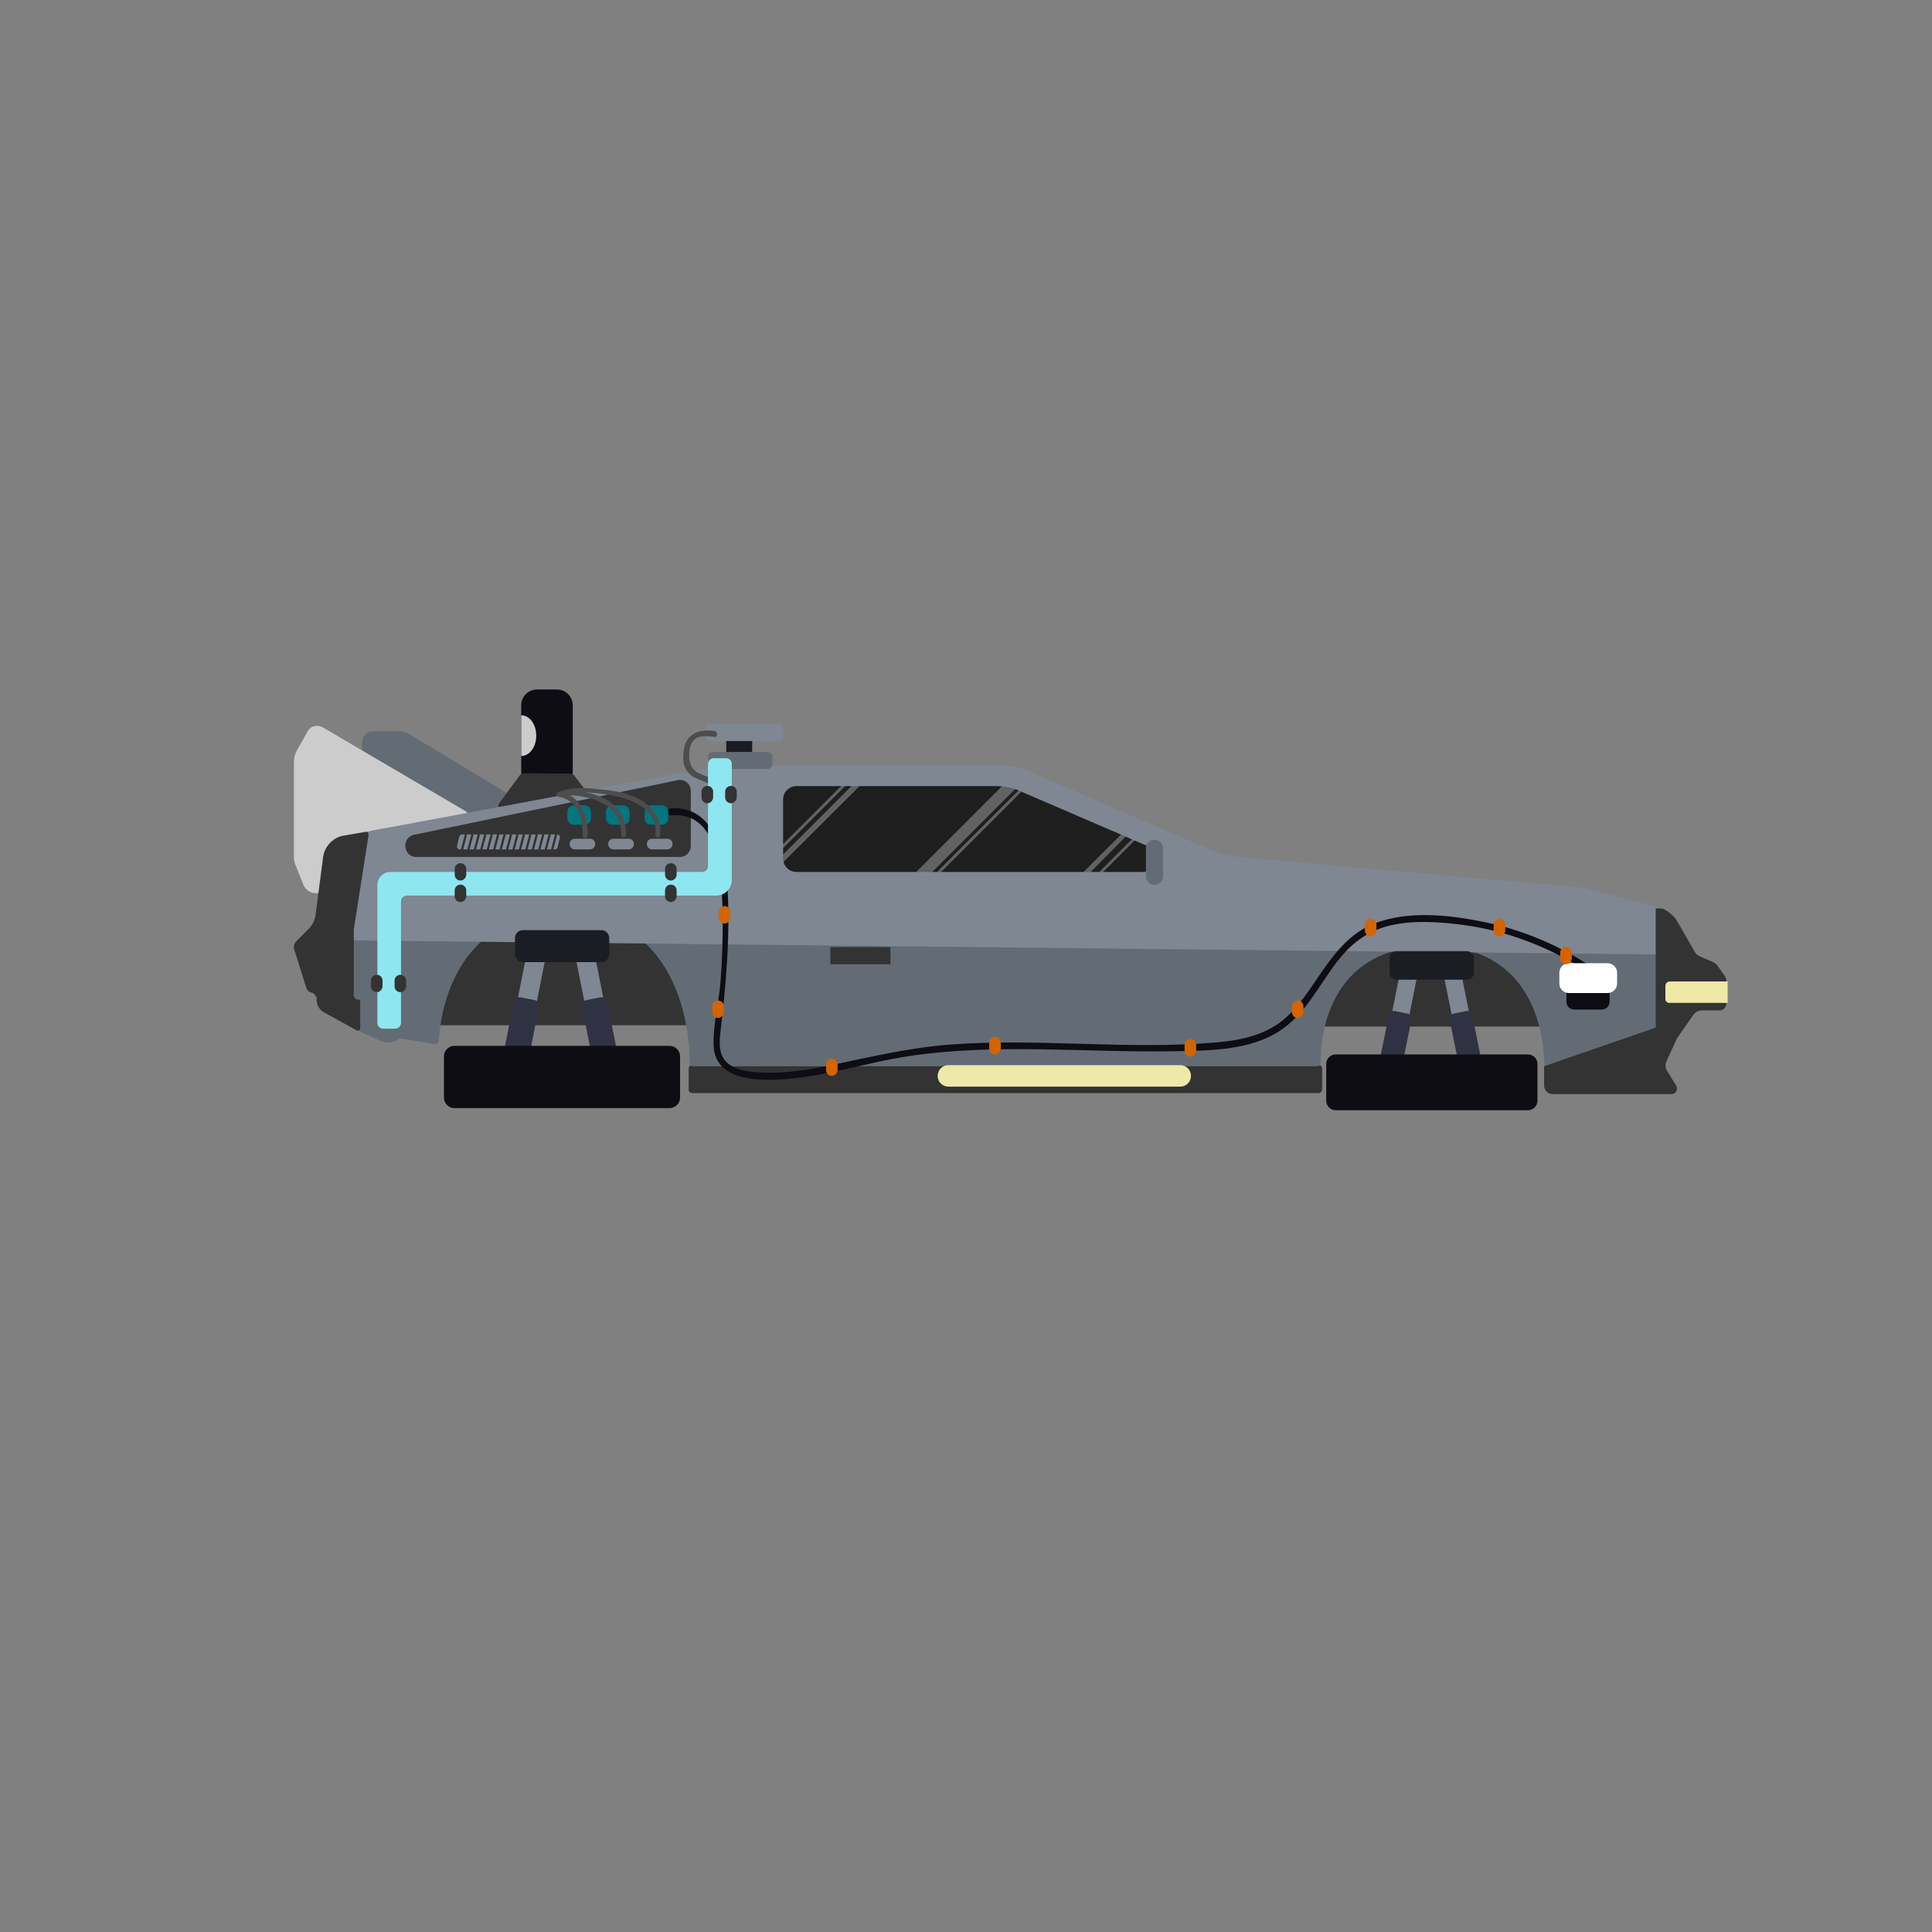 <svg xmlns="http://www.w3.org/2000/svg" version="1.1" id="Capa_3" x="0" y="0" xml:space="preserve" width="900" height="900"><rect width="100%" height="100%" fill="#808080" stroke="none"/><style type="text/css" id="style2">.st1{fill:#616261}.st2{fill:#ccc}.st3{fill:#0d0d13}.st4{fill:#333}.st6{fill:#4d4d4d}.st7{fill:#636c75}.st8{fill:#7e8792}.st10{fill:#eee8a9}.st12{fill:#1b1d24}.st13{fill:#303143}.st14{fill:#fff}.st15{fill:#7e8792;stroke:#333;stroke-width:1.03;stroke-miterlimit:10}.st16{fill:#017681}.st17{fill:#d46400}</style><g id="g225" transform="translate(-501.96 69.02)"><g transform="translate(451.765 -198.824)" id="g202"><path id="polygon186" fill="#1e1e1e" d="M410 548h186v-24l-70-29H410z"/><g id="g200"><path id="polygon188" class="st1" fill="#616261" d="M468.7 554h1.9l60-60h-1.9z"/><path id="polygon190" class="st1" fill="#616261" d="M405 537.8l-.8 4.5 48.4-48.3h-3.8z"/><path id="polygon192" class="st1" fill="#616261" d="M445.9 494H444l-38 38-.4 2.3z"/><path id="polygon194" class="st1" fill="#616261" d="M544.3 554h1.8l37.2-37.2-.3-1.6z"/><path id="polygon196" class="st1" fill="#616261" d="M526.5 494H519l-60 60h7.5z"/><path id="polygon198" class="st1" fill="#616261" d="M536.9 554h3.7l39.4-40-1-2z"/></g></g><path transform="translate(451.765 -198.824)" id="polygon204" class="st4" fill="#333" d="M352.1 551.5h-74.2L248 607.4h134z"/><path transform="translate(451.765 -198.824)" id="polygon206" class="st4" fill="#333" d="M750.5 552.1h-67l-27 55.9h121z"/><path id="path208" d="M1116.165 440.176h-291.8c-.9 0-1.6-.7-1.6-1.6v-9.9c0-.9.7-1.6 1.6-1.6h291.9c.9 0 1.6.7 1.6 1.6v9.9c-.1.9-.8 1.6-1.7 1.6z" class="st4" fill="#333"/><path id="path210" d="M670.665 285.276v-8.8c0-2.6 2.2-4.8 4.8-4.8h12.6c1.6 0 3.2.4 4.6 1.3l43.7 26.4c2.7 1.6 4.4 4.6 4.4 7.7v4.2c0 4.5-3.7 8.2-8.2 8.2h-4.1c-.3 0-.6-.1-.9-.2l-55.9-32.5c-.6-.2-1-.8-1-1.5z" class="st7" fill="#636c75"/><path id="path212" d="M652.265 269.776l66.8 39.2c1.3.8 1 2.8-.5 3.2l-59.7 13.8c-3 .7-5.3 3.2-5.6 6.3l-1.2 12.3c-.1 1.4-1.3 2.5-2.8 2.5-2.7 0-5.1-1.6-6.1-4.2l-3.8-9.6c-.3-.8-.5-1.7-.5-2.7v-44.8c0-1.8.5-3.6 1.4-5.2l5.1-9.1c1.3-2.3 4.4-3.1 6.9-1.7z" class="st2" fill="#ccc"/><path id="path214" d="M761.465 297.676h-9.4c-4 0-7.3-3.3-7.3-7.3v-30.9c0-4 3.3-7.3 7.3-7.3h9.4c4 0 7.3 3.3 7.3 7.3v30.9c0 4-3.3 7.3-7.3 7.3z" class="st3" fill="#0d0d13"/><path id="path216" d="M734.565 305.076l9.5-12.9c.5-.6 1.2-1 2-1l21.5.2c.8 0 1.5.4 2 1l10 13.1c1.3 1.7.1 4-2 4l-41-.3c-2-.2-3.2-2.5-2-4.1z" class="st4" fill="#333"/><path id="path218" d="M688.865 414.776l15.6 2.6c.9.2 1.8-.5 1.9-1.5.5-10.2 6-61 59.9-59.2 54.6 1.8 57 59.1 57 69.4 0 .9.7 1.6 1.6 1.6h290.7c.9 0 1.6-.7 1.6-1.6-.1-9.2 1.7-54.4 52.1-54.4 49.2 0 52.1 45.3 52.1 55.7 0 1.1 1.1 1.9 2.1 1.5l50.7-16.9c.6-.2 1.1-.8 1.1-1.5v-35.3c0-.9-.7-1.6-1.6-1.6l-607.8-6c-.9 0-1.6.7-1.6 1.6v25.8c0 .9.7 1.6 1.6 1.6.8 0 1.5.6 1.6 1.4l1.6 12.4c.1.6.4 1 .9 1.3l9.4 4.2c2.6 1.2 5.7.9 8.1-.7l.3-.2c.3-.2.7-.3 1.1-.2z" class="st7" fill="#636c75"/><path id="path220" d="M848.765 284.176h-5c-1.9 0-3.5-1.6-3.5-3.5v-5.1c0-1.9 1.6-3.5 3.5-3.5h5.1c1.9 0 3.5 1.6 3.5 3.5v5.1c-.1 1.9-1.7 3.5-3.6 3.5z" class="st12" fill="#1b1d24"/><path id="path222" d="M1248.165 390.176h-12.9c-2 0-3.6 1.6-3.6 3.6v3.9c0 2 1.6 3.6 3.6 3.6h12.9c2 0 3.6-1.6 3.6-3.6v-3.9c0-2-1.6-3.6-3.6-3.6z" class="st3" fill="#0d0d13"/><path id="path224" d="M1276.065 353.976l-31.8-8.2c-2-.7-4-1.2-6.1-1.4l-157.6-14c-5.5-.5-10.9-1.9-16-4.1l-84.8-36.7c-2.9-1.3-6.1-1.9-9.3-1.9h-132.2c-.7 0-1.4.1-2 .2l-153.7 28.7c-23.8 3.6-12 6.7-12.9 13.5l-3.6 25.1c-1 6.7-25.5 14 10.7 14l595.2 6.4c6.2.1 2.8-5.1 2.8-11.4l3-1c0-4.6 2.6-7.6-1.7-9.2zm-241.6-16.8h-161.5c-3.4 0-6.2-2.8-6.2-6.2v-27.6c0-3.4 2.8-6.2 6.2-6.2h93.1c4.4 0 8.7 1 12.6 3l58.5 25.2c5.9 3 3.8 11.8-2.7 11.8z" class="st8" fill="#7e8792"/><path id="rect226" class="st4" fill="#333" d="M888.765 372.176h28v8h-28z"/><path id="path228" d="M1051.765 437.176h-108c-2.8 0-5-2.2-5-5s2.2-5 5-5h108c2.8 0 5 2.2 5 5s-2.2 5-5 5z" class="st10" fill="#eee8a9"/><path id="path230" d="M1039.765 343.176c-2.2 0-4-1.8-4-4v-13c0-2.2 1.8-4 4-4s4 1.8 4 4v13c0 2.2-1.8 4-4 4z" class="st7" fill="#636c75"/><path id="path232" d="M777.865 400.276l2.8-.6c1.7-.3 2.8-2 2.4-3.6l-4-20c-.3-1.7-2-2.8-3.6-2.4l-2.8.6c-1.7.3-2.8 2-2.4 3.6l4 20c.3 1.6 1.9 2.7 3.6 2.4z" class="st8" fill="#7e8792"/><path id="path234" d="M748.365 400.276l-2.8-.6c-1.7-.3-2.8-2-2.4-3.6l4-20c.3-1.7 2-2.8 3.6-2.4l2.8.6c1.7.3 2.8 2 2.4 3.6l-4 20c-.3 1.6-1.9 2.7-3.6 2.4z" class="st8" fill="#7e8792"/><path id="path236" d="M1181.565 406.176l2.5-.5c1.5-.3 2.5-1.8 2.2-3.3l-3.6-17.9c-.3-1.5-1.8-2.5-3.3-2.2l-2.5.5c-1.5.3-2.5 1.8-2.2 3.3l3.6 17.9c.3 1.5 1.8 2.5 3.3 2.2z" class="st8" fill="#7e8792"/><path id="path238" d="M1155.165 406.176l-2.5-.5c-1.5-.3-2.5-1.8-2.2-3.3l3.6-17.9c.3-1.5 1.8-2.5 3.3-2.2l2.5.5c1.5.3 2.5 1.8 2.2 3.3l-3.6 17.9c-.3 1.5-1.8 2.5-3.3 2.2z" class="st8" fill="#7e8792"/><path id="path240" d="M859.665 289.176h-25.7c-1.2 0-2.1-1-2.1-2.1v-3.7c0-1.2 1-2.1 2.1-2.1h25.7c1.2 0 2.1 1 2.1 2.1v3.7c0 1.1-1 2.1-2.1 2.1z" class="st7" fill="#636c75"/><path id="path242" d="M690.765 324.976c0-2.5 1.7-4.7 4-5.1l123.1-25.5c3-.6 5.9 1.8 5.9 5.1v25.5c0 2.9-2.2 5.2-4.9 5.2h-123.2c-2.7 0-4.9-2.3-4.9-5.2z" class="st4" fill="#333"/><path id="path244" d="M672.365 318.476l-11 1.9h-.1c-4.7 1.2-8.1 5.1-8.8 9.9l-3.5 26.9c-.3 2.5-1.5 4.8-3.2 6.5l-5.7 5.7c-1.1 1.1-1.5 2.7-1 4.1l5.6 17.7c.4 1.3 1.5 2.1 2.8 2.3.3 0 .5.2.7.4l1.1 1.4c.2.2.2.4.2.7v.8c0 2.4 1.3 4.6 3.4 5.8l15.3 8.4c.7.4 1.6-.1 1.6-1v-12.3c0-.6-.5-1.1-1.1-1.1-1.1 0-1.9-.9-1.9-1.9v-30.5-.2l6.9-44.1c0-.9-.6-1.6-1.3-1.4z" class="st4" fill="#333"/><path id="path246" d="M1273.265 354.176h2.5c2 0 6.1 3.6 7.1 5.3l8.7 15.1c.4.7 1.1 1.3 1.8 1.7l6.6 2.9c.8.4 1.5.9 2 1.6l3.4 4.7c.5.8.8 1.7.8 2.6v10.3c0 1.8-1.5 3.3-3.3 3.3h-8.1c-1.6 0-3.1.8-4 2.1l-7.6 10.9-4.9 10.7c-.7 1.4-.6 3.1.3 4.5l4.2 6.8c1.1 1.7-.2 4-2.2 4h-55.2c-2.3 0-4.1-1.8-4.1-4.1v-8.9l52-18z" class="st4" fill="#333"/><path id="path248" d="M1306.765 398.176h-27.2c-1 0-1.8-.8-1.8-1.8v-6.1c0-1.2.9-2.1 2.1-2.1h26.9z" class="st10" fill="#eee8a9"/><path id="path250" d="M780.365 422.876l6.6-1.3c1.4-.3 2.3-1.7 2-3.1l-4.2-20.9c-.3-1.4-1.7-2.3-3.1-2l-6.6 1.3c-1.4.3-2.3 1.7-2 3.1l4.2 20.9c.3 1.4 1.7 2.3 3.1 2z" class="st13" fill="#303143"/><path id="path252" d="M745.765 422.876l-6.6-1.3c-1.4-.3-2.3-1.7-2-3.1l4.2-20.9c.3-1.4 1.7-2.3 3.1-2l6.6 1.3c1.4.3 2.3 1.7 2 3.1l-4.2 20.9c-.3 1.4-1.6 2.3-3.1 2z" class="st13" fill="#303143"/><path id="path254" d="M782.065 379.176h-36.5c-2.1 0-3.7-1.7-3.7-3.7v-7.5c0-2.1 1.7-3.7 3.7-3.7h36.5c2.1 0 3.7 1.7 3.7 3.7v7.5c0 2-1.7 3.7-3.7 3.7z" class="st12" fill="#1b1d24"/><path id="path256" d="M1183.865 426.476l5.9-1.2c1.3-.3 2.1-1.5 1.8-2.8l-3.8-18.7c-.3-1.3-1.5-2.1-2.8-1.8l-5.9 1.2c-1.3.3-2.1 1.5-1.8 2.8l3.8 18.7c.3 1.2 1.5 2 2.8 1.8z" class="st13" fill="#303143"/><path id="path258" d="M1152.865 426.476l-5.9-1.2c-1.3-.3-2.1-1.5-1.8-2.8l3.8-18.7c.3-1.3 1.5-2.1 2.8-1.8l5.9 1.2c1.3.3 2.1 1.5 1.8 2.8l-3.8 18.7c-.3 1.2-1.5 2-2.8 1.8z" class="st13" fill="#303143"/><path id="path260" d="M1185.265 387.376h-32.7c-1.8 0-3.3-1.5-3.3-3.3v-6.7c0-1.8 1.5-3.3 3.3-3.3h32.7c1.8 0 3.3 1.5 3.3 3.3v6.7c.1 1.8-1.4 3.3-3.3 3.3z" class="st12" fill="#1b1d24"/><path id="path262" d="M813.865 447.176h-100.2c-2.7 0-4.9-2.2-4.9-4.9v-19.2c0-2.7 2.2-4.9 4.9-4.9h100.2c2.7 0 4.9 2.2 4.9 4.9v19.2c0 2.7-2.2 4.9-4.9 4.9z" class="st3" fill="#0d0d13"/><path id="path264" d="M1213.765 448.176h-89.6c-2.4 0-4.4-2-4.4-4.4v-17.2c0-2.4 2-4.4 4.4-4.4h89.6c2.4 0 4.4 2 4.4 4.4v17.2c0 2.4-2 4.4-4.4 4.4z" class="st3" fill="#0d0d13"/><g transform="translate(451.765 -198.824)" id="g270"><g id="g268"><path id="path266" d="M362.6 509.6c23.9-2.2 23.9 31.2 24.2 47 .2 10.3-.2 20.7-1 31-.8 9.5-3.4 19.4-3.2 28.9.4 17.4 22.1 16.9 34.6 15.9 19.1-1.6 37.4-7.8 56.3-10.6 41.1-6.2 82.8-1.5 124.1-2.3 16.6-.3 35.6-.3 49.8-10.2 12-8.3 18-22.2 27-33.2 6.3-7.7 14-13.1 23.9-15.3 10.4-2.3 21.7-1.6 32.2-.3 21.6 2.7 42.3 10.7 60.4 22.8 1.6 1.1 3.1-1.5 1.5-2.6-15.3-10.2-32.4-17.6-50.4-21.3-16.3-3.4-35.9-5.6-51.8.7-13.8 5.5-21.3 18.2-29.4 29.9-4.5 6.6-9.6 13.2-16.4 17.5-8.3 5.3-18.1 7.1-27.7 7.9-41.2 3.6-82.6-2.1-123.8 1-19.8 1.5-38.6 6.1-58 10.1-10.1 2-20.4 3.5-30.7 2.9-4.6-.3-9.8-.8-13.8-3.4-5.1-3.2-5.3-9-4.7-14.4 2.7-23.3 4.8-46.1 3.3-69.6-1-15.2-7-37.4-26.6-35.6-1.7.4-1.8 3.4.2 3.2z" class="st3" fill="#0d0d13"/></g></g><g transform="translate(451.765 -198.824)" id="g276"><path id="polygon272" class="st14" fill="#fff" d="M799.1 583l-.1 5h-18.1l.1-5.1z"/><path id="path274" d="M799.1 578.5H781c-2.4 0-4.4 2-4.4 4.4v5.1c0 2.4 2 4.4 4.4 4.4h18.1c2.4 0 4.4-2 4.4-4.4v-5.1c0-2.4-2-4.4-4.4-4.4z" class="st14" fill="#fff"/></g><g transform="translate(451.765 -198.824)" id="g328"><path id="path278" d="M263.7 519.3l-1.1 4.5c-.3 1.1.6 2.2 1.7 2.2h44.4c.8 0 1.5-.6 1.7-1.3l1.1-4.5c.3-1.1-.6-2.2-1.7-2.2h-44.4c-.8 0-1.5.6-1.7 1.3z" class="st15" fill="#7e8792" stroke="#333" stroke-width="1.03" stroke-miterlimit="10"/><g id="g284"><path id="path280" d="M322.5 514h-5c-1.7 0-3-1.3-3-3v-3c0-1.7 1.3-3 3-3h5c1.7 0 3 1.3 3 3v3c0 1.7-1.3 3-3 3z" class="st16" fill="#017681"/><path id="path282" d="M325 526h-7c-1.7 0-3-1.3-3-3v0c0-1.7 1.3-3 3-3h7c1.7 0 3 1.3 3 3v0c0 1.7-1.3 3-3 3z" class="st15" fill="#7e8792" stroke="#333" stroke-width="1.03" stroke-miterlimit="10"/></g><g id="g290"><path id="path286" d="M340.5 514h-5c-1.7 0-3-1.3-3-3v-3c0-1.7 1.3-3 3-3h5c1.7 0 3 1.3 3 3v3c0 1.7-1.3 3-3 3z" class="st16" fill="#017681"/><path id="path288" d="M343 526h-7c-1.7 0-3-1.3-3-3v0c0-1.7 1.3-3 3-3h7c1.7 0 3 1.3 3 3v0c0 1.7-1.3 3-3 3z" class="st15" fill="#7e8792" stroke="#333" stroke-width="1.03" stroke-miterlimit="10"/></g><g id="g296"><path id="path292" d="M358.5 514h-5c-1.7 0-3-1.3-3-3v-3c0-1.7 1.3-3 3-3h5c1.7 0 3 1.3 3 3v3c0 1.7-1.3 3-3 3z" class="st16" fill="#017681"/><path id="path294" d="M361 526h-7c-1.7 0-3-1.3-3-3v0c0-1.7 1.3-3 3-3h7c1.7 0 3 1.3 3 3v0c0 1.7-1.3 3-3 3z" class="st15" fill="#7e8792" stroke="#333" stroke-width="1.03" stroke-miterlimit="10"/></g><path id="line298" class="st15" fill="#7e8792" stroke="#333" stroke-width="1.03" stroke-miterlimit="10" d="M267.3 518.4l-2 7.6"/><path id="line300" class="st15" fill="#7e8792" stroke="#333" stroke-width="1.03" stroke-miterlimit="10" d="M270.3 518.4l-2 7.6"/><path id="line302" class="st15" fill="#7e8792" stroke="#333" stroke-width="1.03" stroke-miterlimit="10" d="M273.3 518.4l-2 7.6"/><path id="line304" class="st15" fill="#7e8792" stroke="#333" stroke-width="1.03" stroke-miterlimit="10" d="M276.3 518.4l-2 7.6"/><path id="line306" class="st15" fill="#7e8792" stroke="#333" stroke-width="1.03" stroke-miterlimit="10" d="M279.3 518.4l-2 7.6"/><path id="line308" class="st15" fill="#7e8792" stroke="#333" stroke-width="1.03" stroke-miterlimit="10" d="M282.3 518.4l-2 7.6"/><path id="line310" class="st15" fill="#7e8792" stroke="#333" stroke-width="1.03" stroke-miterlimit="10" d="M285.3 518.4l-2 7.6"/><path id="line312" class="st15" fill="#7e8792" stroke="#333" stroke-width="1.03" stroke-miterlimit="10" d="M288.3 518.4l-2 7.6"/><path id="line314" class="st15" fill="#7e8792" stroke="#333" stroke-width="1.03" stroke-miterlimit="10" d="M291.3 518.4l-2 7.6"/><path id="line316" class="st15" fill="#7e8792" stroke="#333" stroke-width="1.03" stroke-miterlimit="10" d="M294.3 518.4l-2 7.6"/><path id="line318" class="st15" fill="#7e8792" stroke="#333" stroke-width="1.03" stroke-miterlimit="10" d="M297.3 518.4l-2 7.6"/><path id="line320" class="st15" fill="#7e8792" stroke="#333" stroke-width="1.03" stroke-miterlimit="10" d="M300.3 518.4l-2 7.6"/><path id="line322" class="st15" fill="#7e8792" stroke="#333" stroke-width="1.03" stroke-miterlimit="10" d="M303.3 518.4l-2 7.6"/><path id="line324" class="st15" fill="#7e8792" stroke="#333" stroke-width="1.03" stroke-miterlimit="10" d="M306.3 518.4l-2 7.6"/><path id="line326" class="st15" fill="#7e8792" stroke="#333" stroke-width="1.03" stroke-miterlimit="10" d="M309.3 518.4l-2 7.6"/></g><g transform="translate(451.765 -198.824)" id="g334"><g id="g332"><path id="path330" d="M310.2 500.9c9.2 1.4 11.5 10.2 11.5 18.3 0 1.4 2.2 1.4 2.3 0 .1-9-2.9-18.9-13.1-20.5-1.5-.2-2.1 2-.7 2.2z" class="st6" fill="#4d4d4d"/></g></g><g transform="translate(451.765 -198.824)" id="g340"><g id="g338"><path id="path336" d="M312.5 500.2c12.3-.1 27.1 3.6 27.1 18.5 0 1.4 2.2 1.5 2.3 0 0-16.3-15.6-20.9-29.3-20.7-1.5 0-1.6 2.2-.1 2.2z" class="st6" fill="#4d4d4d"/></g></g><g transform="translate(451.765 -198.824)" id="g346"><g id="g344"><path id="path342" d="M311.4 500.7c7.9-3 18.4-1.6 26.5.2 8.4 1.8 19.2 7.3 17.5 17.6-.2 1.4 1.9 2 2.2.6 1.5-8.9-5-15.4-12.8-18.5-5.2-2.1-10.7-2.7-16.2-3.2-6-.6-12-1-17.7 1.2-1.4.5-.9 2.6.5 2.1z" class="st6" fill="#4d4d4d"/></g></g><path id="path348" d="M839.465 361.176c-1.5 0-2.7-1.2-2.7-2.7v-2.7c0-1.5 1.2-2.7 2.7-2.7 1.5 0 2.7 1.2 2.7 2.7v2.7c-.1 1.5-1.3 2.7-2.7 2.7z" class="st17" fill="#d46400"/><path id="path350" d="M836.465 405.176c-1.5 0-2.7-1.2-2.7-2.7v-2.7c0-1.5 1.2-2.7 2.7-2.7 1.5 0 2.7 1.2 2.7 2.7v2.7c-.1 1.5-1.3 2.7-2.7 2.7z" class="st17" fill="#d46400"/><path id="path352" d="M889.465 432.176c-1.5 0-2.7-1.2-2.7-2.7v-2.7c0-1.5 1.2-2.7 2.7-2.7 1.5 0 2.7 1.2 2.7 2.7v2.7c-.1 1.5-1.3 2.7-2.7 2.7z" class="st17" fill="#d46400"/><path id="path354" d="M965.465 422.176c-1.5 0-2.7-1.2-2.7-2.7v-2.7c0-1.5 1.2-2.7 2.7-2.7 1.5 0 2.7 1.2 2.7 2.7v2.7c-.1 1.5-1.3 2.7-2.7 2.7z" class="st17" fill="#d46400"/><path id="path356" d="M1056.465 423.176c-1.5 0-2.7-1.2-2.7-2.7v-2.7c0-1.5 1.2-2.7 2.7-2.7 1.5 0 2.7 1.2 2.7 2.7v2.7c-.1 1.5-1.3 2.7-2.7 2.7z" class="st17" fill="#d46400"/><path id="path358" d="M1106.465 405.176c-1.5 0-2.7-1.2-2.7-2.7v-2.7c0-1.5 1.2-2.7 2.7-2.7 1.5 0 2.7 1.2 2.7 2.7v2.7c-.1 1.5-1.3 2.7-2.7 2.7z" class="st17" fill="#d46400"/><path id="path360" d="M1140.465 367.176c-1.5 0-2.7-1.2-2.7-2.7v-2.7c0-1.5 1.2-2.7 2.7-2.7 1.5 0 2.7 1.2 2.7 2.7v2.7c-.1 1.5-1.3 2.7-2.7 2.7z" class="st17" fill="#d46400"/><path id="path362" d="M1200.465 367.176c-1.5 0-2.7-1.2-2.7-2.7v-2.7c0-1.5 1.2-2.7 2.7-2.7 1.5 0 2.7 1.2 2.7 2.7v2.7c-.1 1.5-1.3 2.7-2.7 2.7z" class="st17" fill="#d46400"/><path id="path364" d="M1231.465 380.176c-1.5 0-2.7-1.2-2.7-2.7v-2.7c0-1.5 1.2-2.7 2.7-2.7 1.5 0 2.7 1.2 2.7 2.7v2.7c-.1 1.5-1.3 2.7-2.7 2.7z" class="st17" fill="#d46400"/><path id="path366" d="M864.765 276.176h-32c-1.1 0-2-.9-2-2v-4c0-1.1.9-2 2-2h32c1.1 0 2 .9 2 2v4c0 1.1-.9 2-2 2z" class="st8" fill="#7e8792"/><g transform="translate(451.765 -198.824)" id="g372"><g id="g370"><path id="path368" d="M382.9 470.3c-8.7-1-14 2.1-14.4 11.2-.2 3.6.5 6.9 3.4 9.3 3.4 2.7 8.1 2.8 11.1 6.2 1.2 1.4 3.2-.6 2-2-3.2-3.8-8.7-3.5-11.9-7-2.4-2.6-2.4-9.4-.5-12.4 2.2-3.5 6.9-3 10.4-2.5 1.7.2 1.7-2.6-.1-2.8z" class="st6" fill="#4d4d4d"/></g></g><path id="path374" d="M744.765 264.176c3.9 0 7 4.3 7 9.5s-3.1 9.5-7 9.5" class="st2" fill="#ccc"/><path id="path376" d="M745.765 264.176c3.9 0 7 4.3 7 9.5s-3.1 9.5-7 9.5" fill="none"/><path id="path378" d="M831.765 286.876v47.6c0 1.5-1.2 2.7-2.7 2.7h-140.3.5-5.5c-3.3 0-6 2.7-6 6v64.3c0 1.5 1.2 2.7 2.7 2.7h5.6c1.5 0 2.7-1.2 2.7-2.7v-56.6c0-1.5 1.2-2.7 2.7-2.7H835.565c4 0 7.3-3.2 7.3-7.3v-54c0-1.5-1.2-2.7-2.7-2.7h-5.6c-1.6 0-2.8 1.2-2.8 2.7z" fill="#8ee6f1"/><g transform="translate(451.765 -198.824)" id="g384"><path id="path380" d="M390.7 504c-1.5 0-2.7-1.2-2.7-2.7v-2.7c0-1.5 1.2-2.7 2.7-2.7 1.5 0 2.7 1.2 2.7 2.7v2.7c-.1 1.5-1.3 2.7-2.7 2.7z" class="st4" fill="#333"/><path id="path382" d="M379.7 504c-1.5 0-2.7-1.2-2.7-2.7v-2.7c0-1.5 1.2-2.7 2.7-2.7 1.5 0 2.7 1.2 2.7 2.7v2.7c-.1 1.5-1.3 2.7-2.7 2.7z" class="st4" fill="#333"/></g><g transform="translate(451.765 -198.824)" id="g390"><path id="path386" d="M236.7 592c-1.5 0-2.7-1.2-2.7-2.7v-2.7c0-1.5 1.2-2.7 2.7-2.7 1.5 0 2.7 1.2 2.7 2.7v2.7c-.1 1.5-1.3 2.7-2.7 2.7z" class="st4" fill="#333"/><path id="path388" d="M225.7 592c-1.5 0-2.7-1.2-2.7-2.7v-2.7c0-1.5 1.2-2.7 2.7-2.7 1.5 0 2.7 1.2 2.7 2.7v2.7c-.1 1.5-1.3 2.7-2.7 2.7z" class="st4" fill="#333"/></g><g transform="translate(451.765 -198.824)" id="g396"><path id="path392" d="M362.7 540c-1.5 0-2.7-1.2-2.7-2.7v-2.7c0-1.5 1.2-2.7 2.7-2.7 1.5 0 2.7 1.2 2.7 2.7v2.7c-.1 1.5-1.3 2.7-2.7 2.7z" class="st4" fill="#333"/><path id="path394" d="M362.7 550c-1.5 0-2.7-1.2-2.7-2.7v-2.7c0-1.5 1.2-2.7 2.7-2.7 1.5 0 2.7 1.2 2.7 2.7v2.7c-.1 1.5-1.3 2.7-2.7 2.7z" class="st4" fill="#333"/></g><g transform="translate(451.765 -198.824)" id="g402"><path id="path398" d="M264.7 540c-1.5 0-2.7-1.2-2.7-2.7v-2.7c0-1.5 1.2-2.7 2.7-2.7 1.5 0 2.7 1.2 2.7 2.7v2.7c-.1 1.5-1.3 2.7-2.7 2.7z" class="st4" fill="#333"/><path id="path400" d="M264.7 550c-1.5 0-2.7-1.2-2.7-2.7v-2.7c0-1.5 1.2-2.7 2.7-2.7 1.5 0 2.7 1.2 2.7 2.7v2.7c-.1 1.5-1.3 2.7-2.7 2.7z" class="st4" fill="#333"/></g></g></svg>